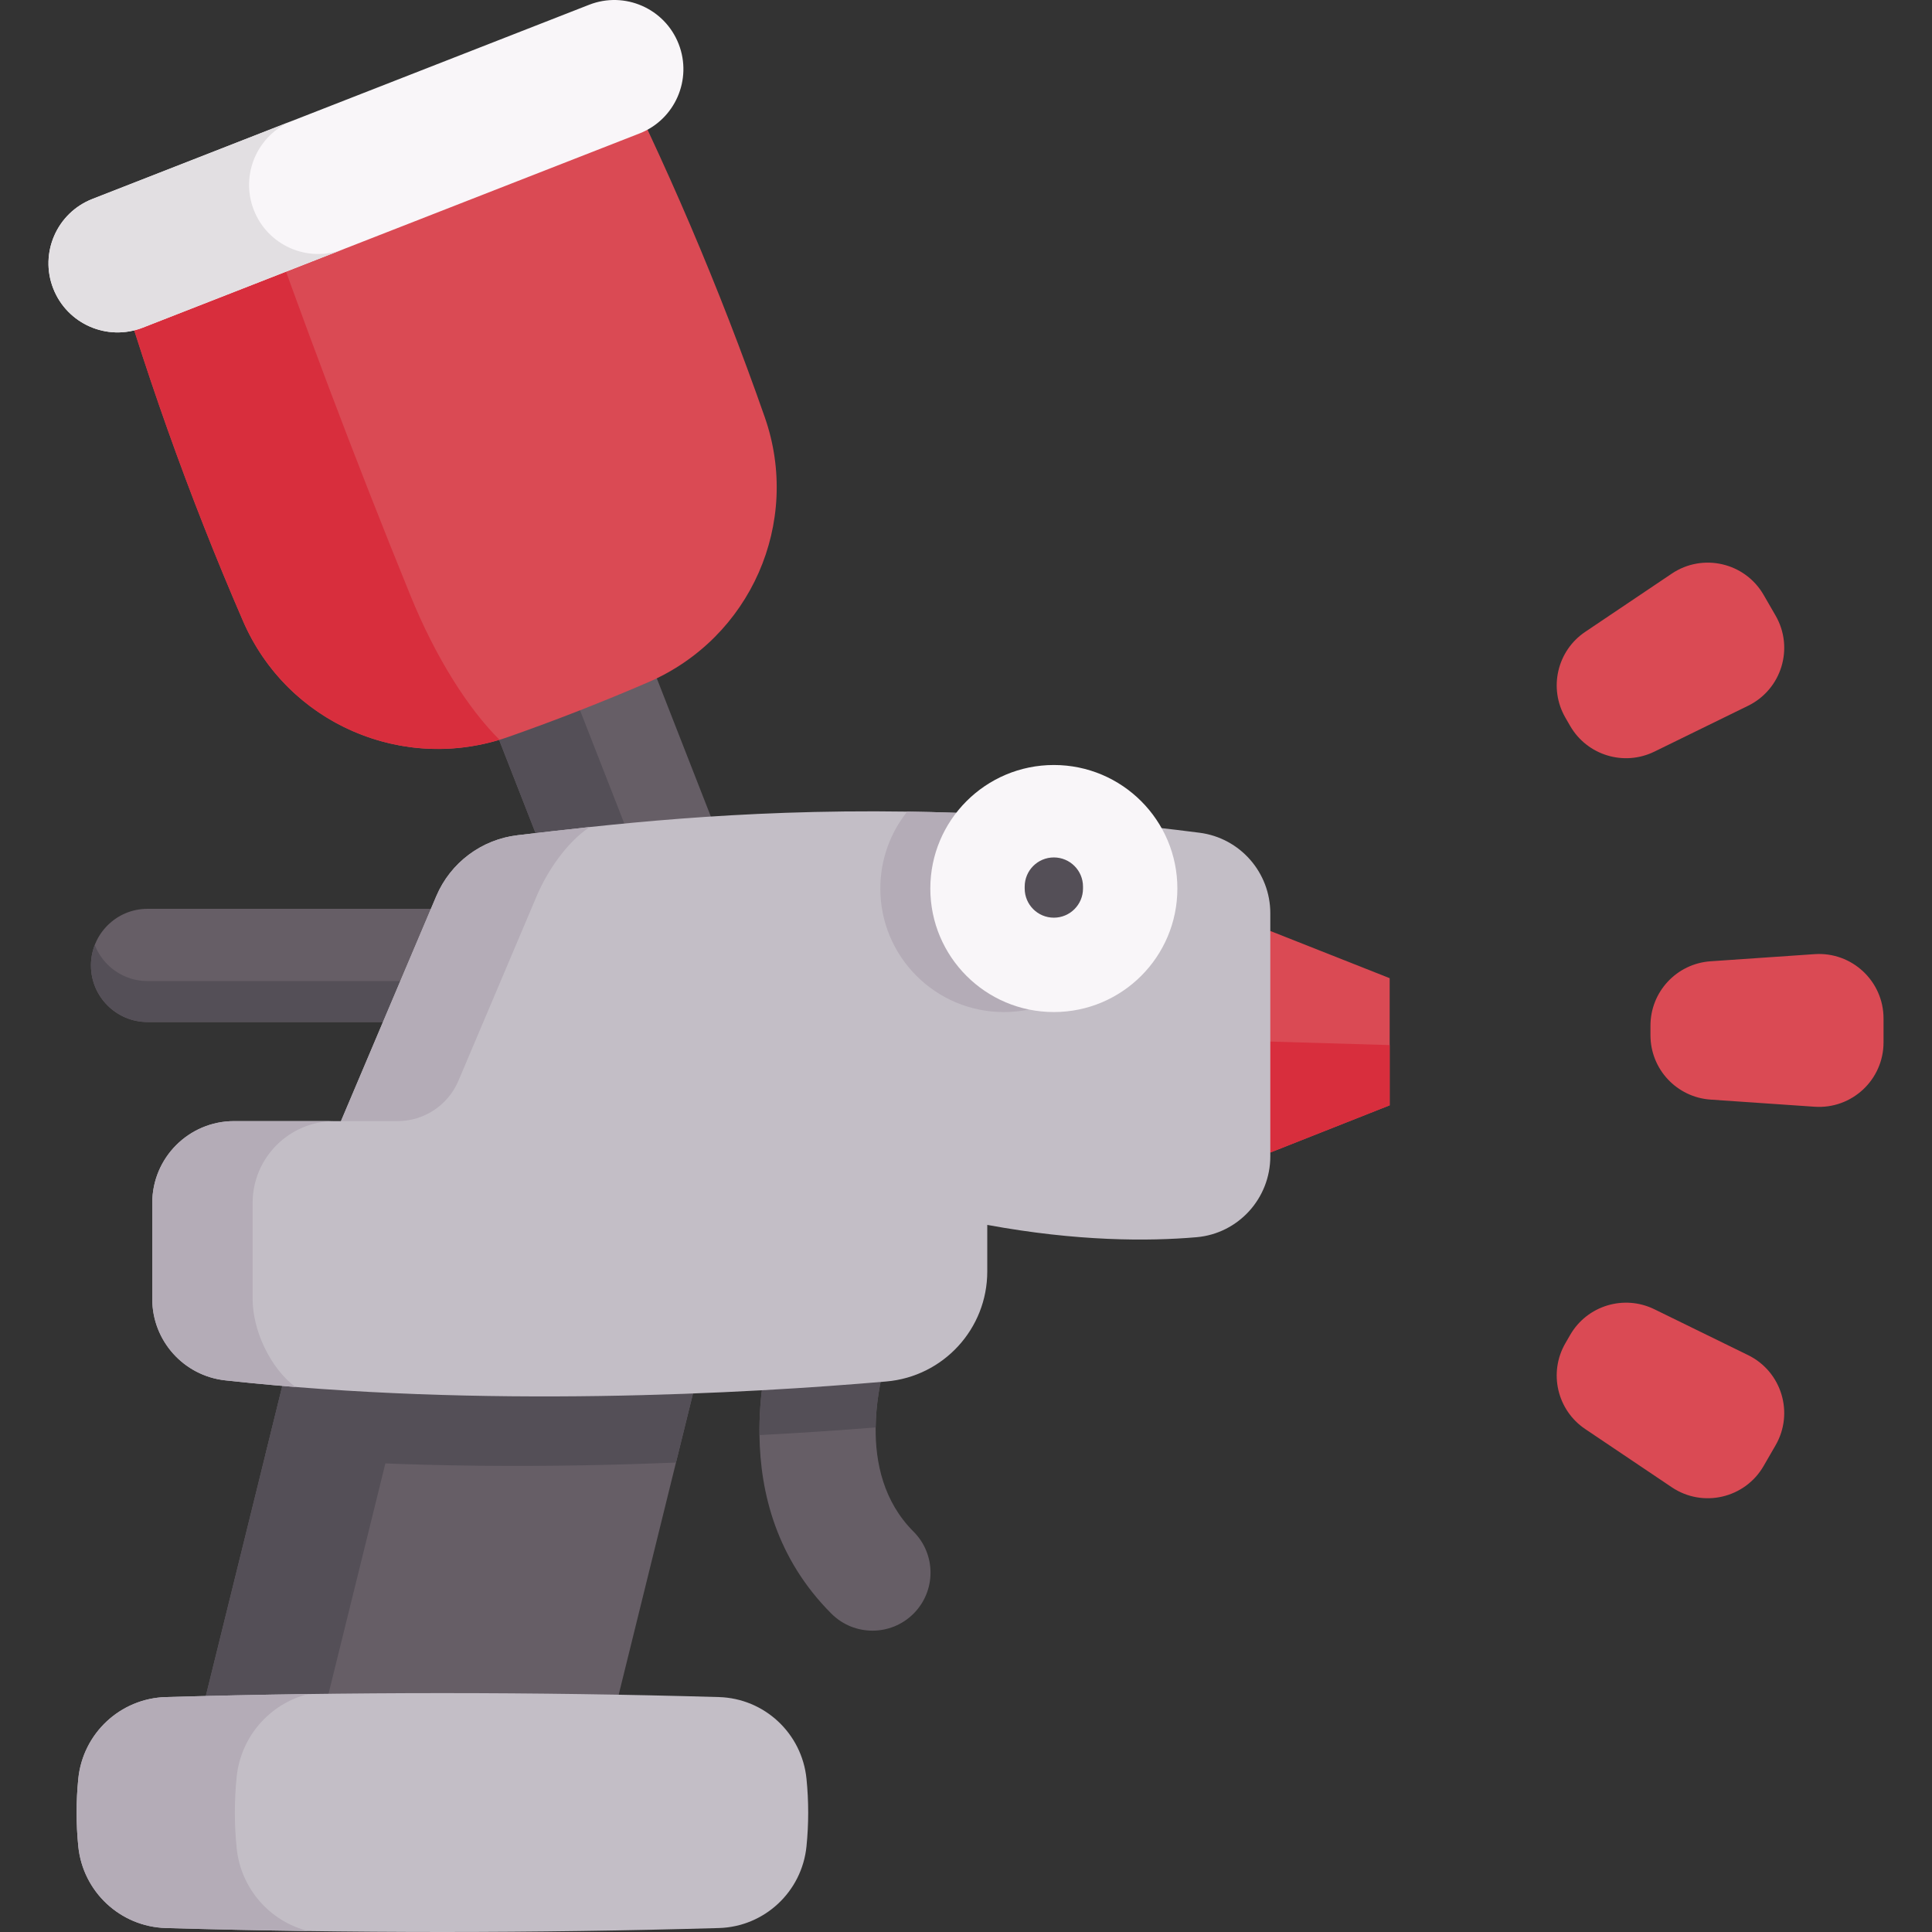 <svg id="Capa_1" enable-background="new 0 0 512 512" height="512" viewBox="0 0 512 512" width="512" xmlns="http://www.w3.org/2000/svg"><rect x="0" y="0" width="512" height="512" fill="#333333" stroke="none"/><g><path d="m242.093 427.638c-3.008 3.008-6.943 4.502-10.879 4.502-3.935 0-7.87-1.494-10.879-4.502-14.515-14.515-18.873-31.987-19.069-47.326-.268-20.171 6.676-36.654 7.18-37.839 3.369-7.809 12.424-11.394 20.222-8.035 7.778 3.358 11.373 12.383 8.046 20.171-.155.361-4.523 11.085-4.656 23.674-.113 9.323 2.091 19.666 10.034 27.609 6.007 6.005 6.007 15.741.001 21.746z" fill="#665e66"/><path d="m194.603 324.926-15.463 62.663-27.727 112.355h-109.33l28.137-114.026 15.053-60.992z" fill="#665e66"/><path d="m194.603 324.926-15.463 62.663c-31.634 1.313-70.087 1.508-108.92-1.671l15.053-60.992z" fill="#544f57"/><path d="m117.654 324.926-43.201 175.018h-32.372l43.19-175.018z" fill="#544f57"/><path d="m368.278 259.227v33.695l-31.634 12.511-22.58-30.066 22.58-28.65z" fill="#da4a54"/><path d="m368.278 276.957v15.965l-31.634 12.511-22.58-30.066z" fill="#d82e3d"/><g><path d="m136.676 122.681h44.876v160.609h-44.876z" fill="#665e66" transform="matrix(.931 -.364 .364 .931 -62.987 71.869)"/><path d="m137.433 126.695h22.832v160.609h-22.832z" fill="#544f57" transform="matrix(.931 -.364 .364 .931 -65.153 68.407)"/><g><path d="m171.761 180.813c-12.16 5.245-24.486 10.064-36.979 14.457-27.904 9.811-58.606-3.525-70.366-30.666-14.439-33.325-26.609-67.536-36.51-102.634 41.872-22.631 85.868-39.831 131.986-51.599 16.528 32.507 30.788 65.902 42.78 100.183 9.766 27.92-3.751 58.543-30.911 70.259z" fill="#da4a54"/><path d="m108.759 157.792c6.673 16.418 15.276 29.972 23.611 38.254-27.242 8.248-56.539-5.083-67.95-31.444-14.439-33.324-26.607-67.536-36.514-102.632 20.941-11.326 42.406-21.281 64.401-29.88-9.03 3.53-17.482 8.537-25.345 15.018 13.001 37.254 26.928 74.147 41.797 110.684z" fill="#d82e3d"/><path d="m156.129 1.262-131.637 51.463c-9.419 3.682-14.069 14.302-10.387 23.721 3.682 9.419 14.302 14.069 23.721 10.387l131.637-51.463c9.419-3.682 14.069-14.302 10.387-23.721-3.682-9.419-14.303-14.069-23.721-10.387z" fill="#f9f6f9"/><path d="m76.978 65.771c4.294 1.88 9.306 2.119 14.014.279l-53.163 20.784c-4.708 1.84-9.72 1.601-14.014-.279s-7.869-5.401-9.71-10.109c-3.681-9.415.972-20.043 10.388-23.724l53.163-20.784c-9.426 3.685-14.069 14.308-10.388 23.724 1.841 4.708 5.416 8.229 9.71 10.109z" fill="#e2dfe2"/></g></g><path d="m39.103 270.849h110.014v-30.004h-110.014c-8.285 0-15.002 6.717-15.002 15.002 0 8.286 6.717 15.002 15.002 15.002z" fill="#665e66"/><path d="m149.12 259.99v10.859h-110.017c-4.143 0-7.896-1.682-10.603-4.399-2.717-2.707-4.399-6.46-4.399-10.603 0-1.917.359-3.743 1.015-5.424.759 1.958 1.928 3.722 3.384 5.178 2.707 2.707 6.46 4.389 10.603 4.389z" fill="#544f57"/><path d="m236.715 354.609c-.155.361-4.523 11.085-4.656 23.674-8.89.711-19.275 1.432-30.792 2.029-.268-20.171 6.676-36.654 7.18-37.839 3.369-7.809 12.424-11.394 20.222-8.035 7.778 3.358 11.374 12.383 8.046 20.171z" fill="#544f57"/><path d="m336.643 242.02v64.438c0 11.126-8.478 20.459-19.563 21.418-12.816 1.102-31.616 1.123-55.444-3.266v12.352c0 15.185-11.62 27.836-26.754 29.144-37.014 3.194-107.036 7.17-175.193-.299-11.002-1.205-19.337-10.497-19.337-21.562v-25.456c0-11.981 9.704-21.685 21.685-21.685h28.32l25.26-59.606c3.76-8.88 12.002-15.051 21.593-16.163 22.942-2.648 57.474-6.933 103.214-6.253 16.339.237 34.109 1.112 53.302 2.915 7.829.732 15.885 1.617 24.178 2.689 10.713 1.38 18.739 10.528 18.739 21.334z" fill="#c3bec6"/><g fill="#b4acb7"><path d="m66.949 318.784v25.471c0 8.162 4.532 18.16 11.341 23.318-6.204-.502-12.418-1.087-18.611-1.764-10.992-1.2-19.329-10.49-19.329-21.554v-25.471c0-11.967 9.711-21.677 21.687-21.677h26.589c-11.967 0-21.677 9.711-21.677 21.677z"/><path d="m137.2 221.339c5.66-.656 12.018-1.405 19.073-2.164-6.245 4.174-11.331 11.885-14.059 18.324l-20.725 48.913c-2.747 6.483-9.105 10.695-16.147 10.695h-14.983l25.256-59.607c3.763-8.88 12.008-15.043 21.585-16.161z"/><path d="m298.773 235.469c0 18.08-14.659 32.739-32.739 32.739s-32.739-14.659-32.739-32.739c0-7.706 2.668-14.794 7.129-20.387 16.339.237 34.109 1.112 53.302 2.915 3.193 5.058 5.047 11.053 5.047 17.472z"/></g><circle cx="279.28" cy="235.468" fill="#f9f6f9" r="32.735"/><g fill="#da4a54"><path d="m414.836 355.98 1.274-2.207c4.493-7.783 14.245-10.757 22.317-6.807l24.829 12.15c8.893 4.352 12.24 15.326 7.29 23.901l-3.166 5.483c-4.951 8.575-16.128 11.163-24.343 5.637l-22.937-15.426c-7.457-5.015-9.757-14.948-5.264-22.731z"/><path d="m437.391 274.352v-2.548c0-8.987 6.958-16.439 15.924-17.054l27.577-1.892c9.878-.678 18.263 7.153 18.263 17.054v6.331c0 9.901-8.386 17.731-18.263 17.054l-27.577-1.892c-8.965-.614-15.924-8.066-15.924-17.053z"/><path d="m416.11 192.383-1.274-2.207c-4.493-7.783-2.193-17.715 5.264-22.731l22.937-15.427c8.216-5.526 19.393-2.937 24.343 5.637l3.166 5.483c4.951 8.575 1.603 19.548-7.29 23.901l-24.829 12.15c-8.071 3.951-17.823.977-22.317-6.806z"/></g><path d="m190.511 449.741c-48.849-1.399-97.697-1.399-146.546 0-12.083.346-22.009 9.626-23.218 21.653-.6 5.968-.6 11.936 0 17.904 1.209 12.027 11.135 21.307 23.218 21.653 48.849 1.399 97.697 1.399 146.546 0 12.083-.346 22.009-9.626 23.218-21.653.6-5.968.6-11.936 0-17.904-1.21-12.027-11.135-21.307-23.218-21.653z" fill="#c3bec6"/><path d="m81.667 511.744c-12.572-.164-25.133-.431-37.705-.8-12.079-.338-22.005-9.619-23.215-21.647-.595-5.968-.595-11.936 0-17.904 1.21-12.028 11.136-21.308 23.215-21.657 12.561-.359 25.133-.626 37.694-.79-10.121 2.543-17.852 11.218-18.939 21.985-.636 6.275-.636 12.551 0 18.816 1.088 10.779 8.83 19.464 18.95 21.997z" fill="#b4acb7"/><path d="m279.281 243.195c-4.268 0-7.726-3.459-7.726-7.726v-.513c0-4.267 3.459-7.726 7.726-7.726 4.268 0 7.726 3.459 7.726 7.726v.513c0 4.266-3.459 7.726-7.726 7.726z" fill="#544f57"/></g></svg>
